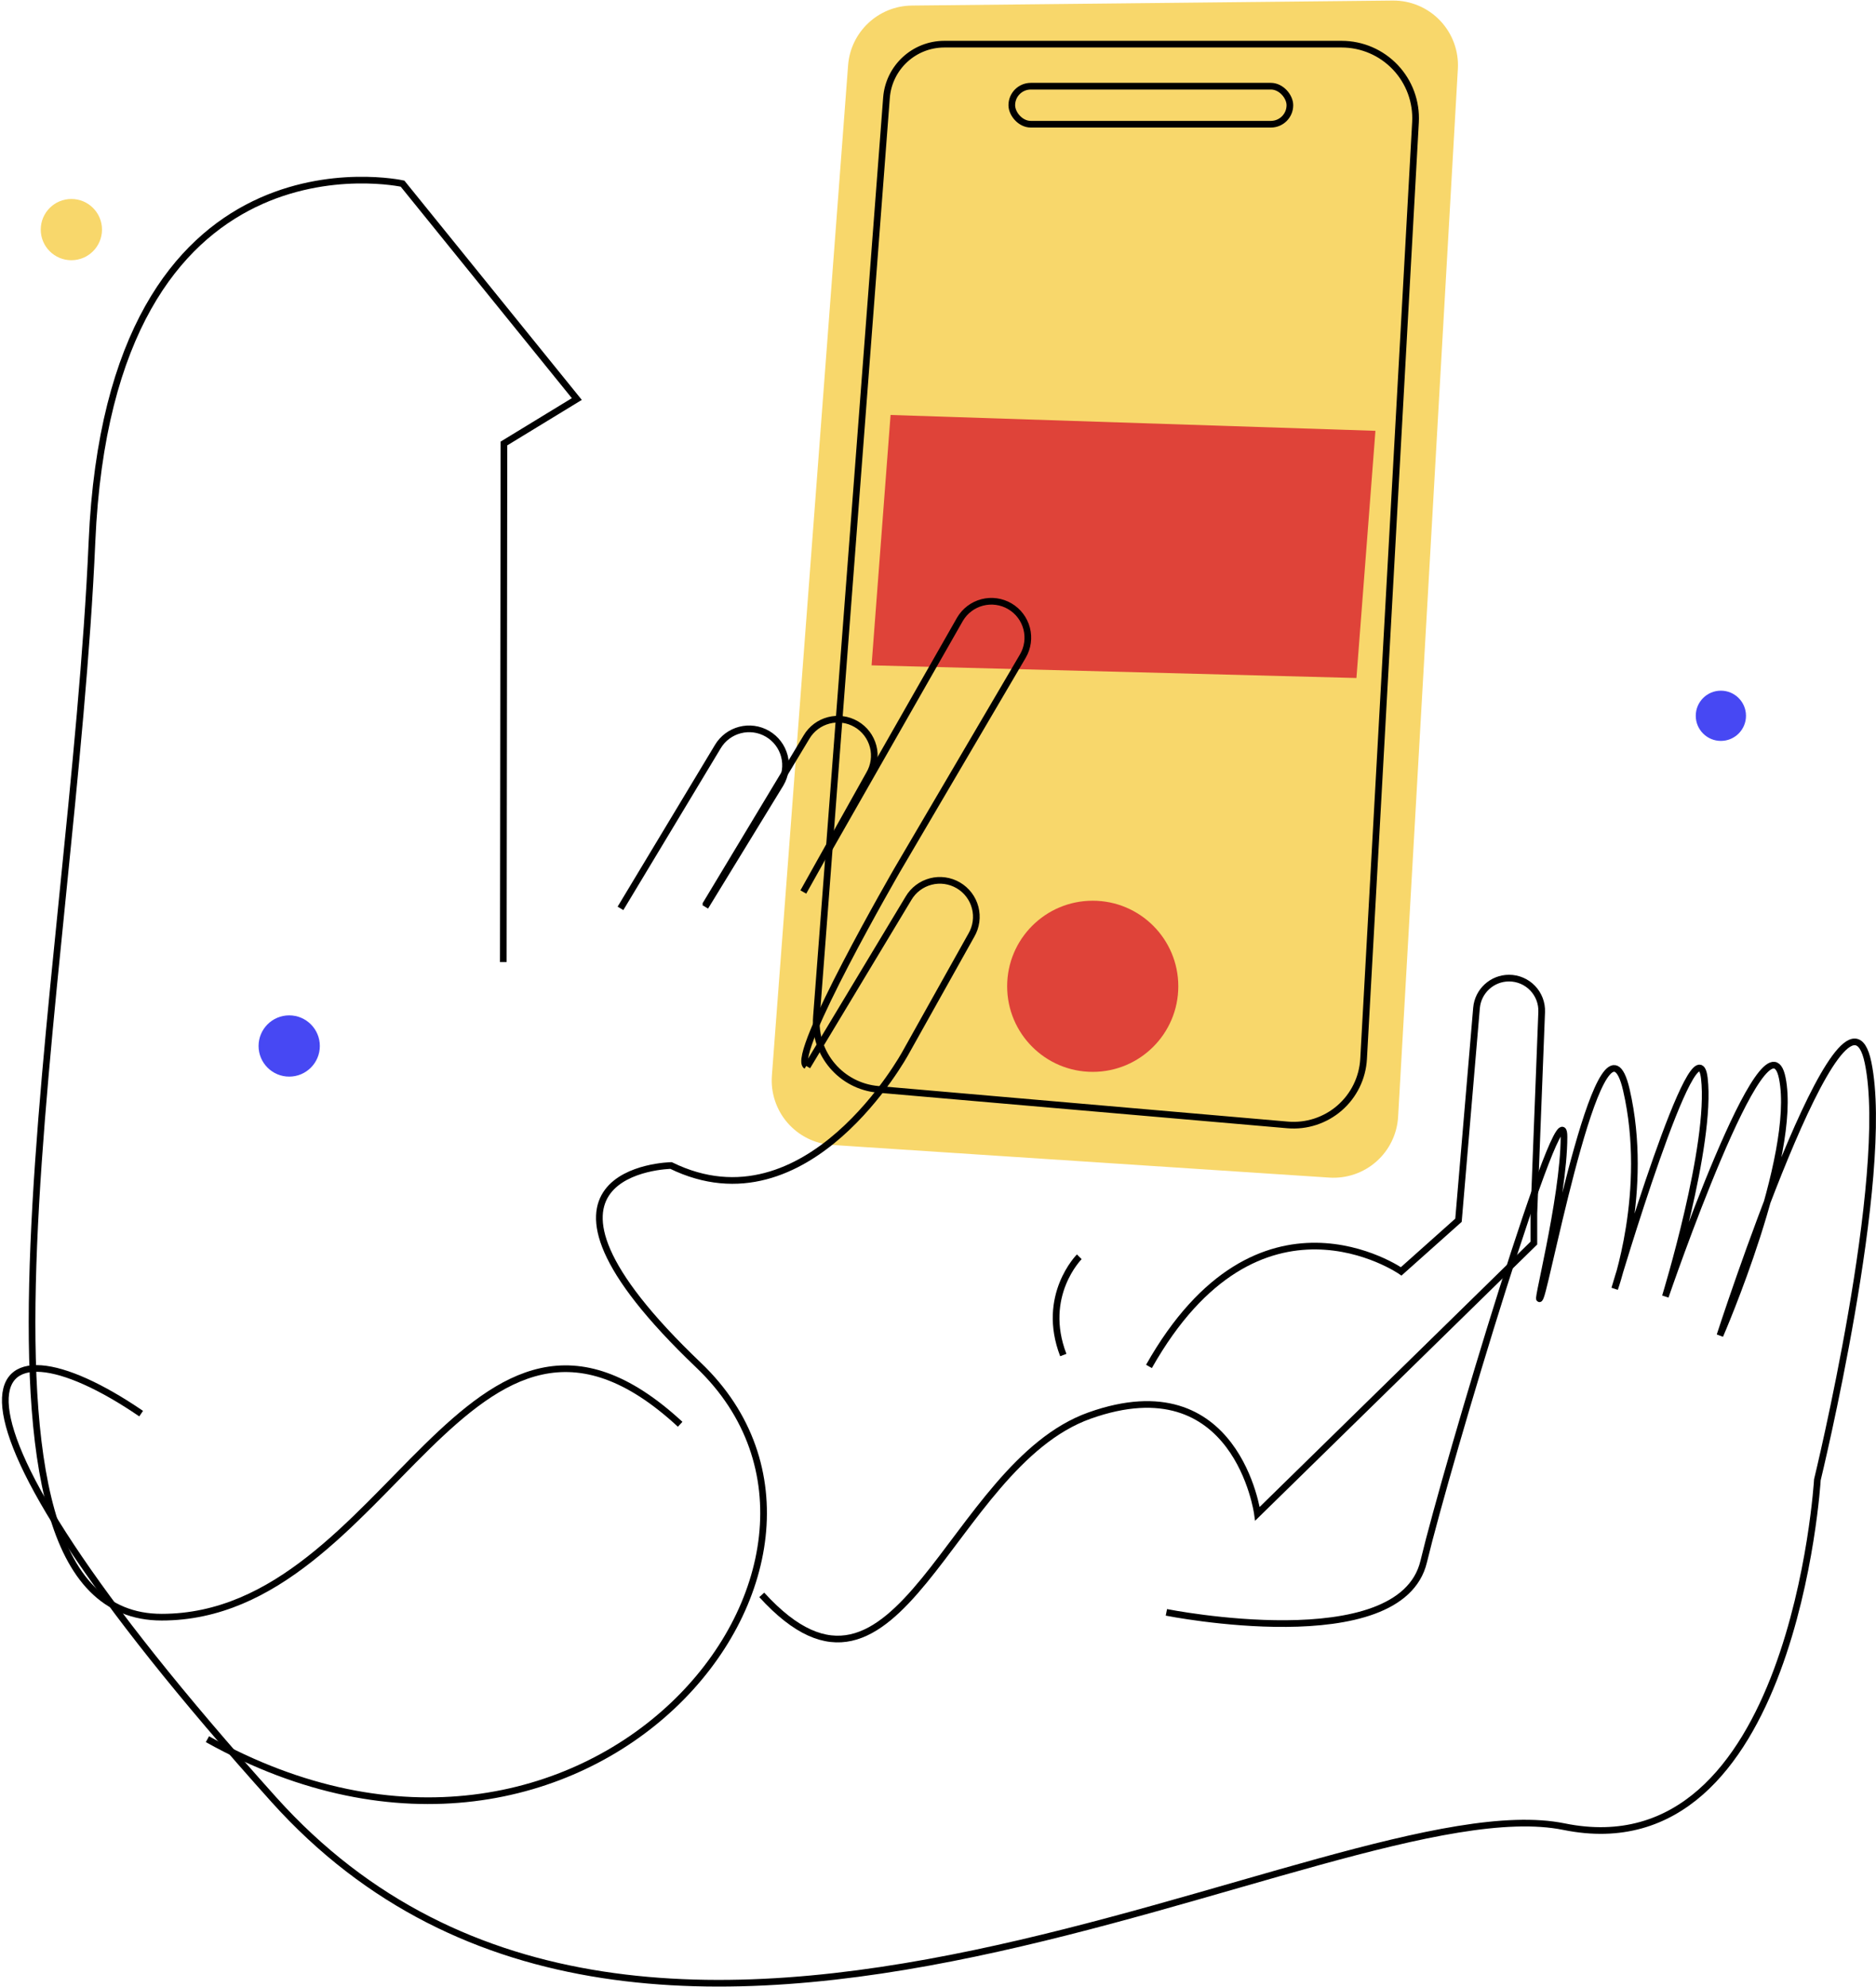 <?xml version="1.0" encoding="UTF-8"?>
<svg width="844px" height="894px" viewBox="0 0 844 894" version="1.1" xmlns="http://www.w3.org/2000/svg" xmlns:xlink="http://www.w3.org/1999/xlink">
    <!-- Generator: Sketch 56.3 (81716) - https://sketch.com -->
    <title>mulit__7</title>
    <desc>Created with Sketch.</desc>
    <g id="Page-1" stroke="none" stroke-width="1" fill="none" fill-rule="evenodd">
        <g id="mulit__7" transform="translate(2, 0)">
            <path d="M596.08,529.81 L372.36,515.12 C364.615,514.611 357.394,511.026 352.306,505.165 C347.218,499.303 344.685,491.65 345.27,483.91 L379.55,29.4 C380.681,14.342 393.15,2.655 408.25,2.5 L624.54,0.248 C632.595,0.168 640.323,3.429 645.884,9.257 C651.445,15.085 654.34,22.958 653.88,31 L627,502.44 C626.558,510.18 623.044,517.424 617.239,522.563 C611.433,527.702 603.817,530.31 596.08,529.81 Z" id="Path" fill="#F8D76B" fill-rule="nonzero"></path>
            <polygon id="Path" fill="#DF4339" fill-rule="nonzero" points="608.25 305.04 390.11 299.34 398.66 186.7 616.8 193.83"></polygon>
            <path d="M369.44,384.6 L429.89,278.6 C432.092,274.85 435.693,272.129 439.902,271.036 C444.111,269.942 448.581,270.566 452.33,272.77 L452.33,272.77 C456.079,274.97 458.8,278.57 459.893,282.777 C460.987,286.984 460.363,291.453 458.16,295.2 L401.65,391.43 C401.65,391.43 353.39,474.88 360.75,479.56" id="Path" stroke="#000000" stroke-width="3"></path>
            <path d="M315.27,407.34 L360.82,331.66 C365.409,323.856 375.453,321.247 383.26,325.83 L383.26,325.83 C387.01,328.032 389.731,331.633 390.824,335.842 C391.918,340.051 391.294,344.521 389.09,348.27 L359.41,401.32" id="Path" stroke="#000000" stroke-width="3"></path>
            <path d="M277.15,408.68 L320.89,336 C325.482,328.201 335.522,325.593 343.33,330.17 L343.33,330.17 C347.08,332.372 349.801,335.973 350.894,340.182 C351.988,344.391 351.364,348.861 349.16,352.61 L315.27,408" id="Path" stroke="#000000" stroke-width="3"></path>
            <path d="M361.17,479.84 L406.72,404.16 C408.92,400.411 412.52,397.69 416.727,396.597 C420.934,395.503 425.403,396.127 429.15,398.33 L429.15,398.33 C432.9,400.528 435.624,404.127 436.721,408.333 C437.818,412.54 437.199,417.01 435,420.76 L405.32,473.82 C405.32,473.82 361.43,554.47 299.9,524.37 C299.9,524.37 219.65,525.84 312.32,614.24 C404.99,702.64 262.42,878 91.32,782.47" id="Path" stroke="#000000" stroke-width="3"></path>
            <path d="M514.91,614.77 C564.24,527.42 628.39,572 628.39,572 L654.16,549 L662.27,453.52 C662.914,445.912 669.275,440.064 676.91,440.06 L676.91,440.06 C680.907,440.06 684.731,441.688 687.501,444.569 C690.271,447.451 691.748,451.336 691.59,455.33 L688.08,545.92 L688.08,559.28 L563.72,681.06 C563.72,681.06 554.48,613.26 488.19,636.87 C424.48,659.56 402.54,785.4 340.71,717.55" id="Path" stroke="#000000" stroke-width="3"></path>
            <path d="M483.56,565.44 C483.56,565.44 466.09,582.92 476.37,609.64" id="Path" stroke="#000000" stroke-width="3"></path>
            <circle id="Oval" fill="#DF4339" fill-rule="nonzero" cx="489.61" cy="443.74" r="38.5"></circle>
            <path d="M577.25,506.11 L393.05,490.11 C376.414,488.667 364.042,474.1 365.31,457.45 L396.82,44 C397.859,30.403 409.183,19.893 422.82,19.87 L601.58,19.87 C610.729,19.87 619.474,23.635 625.762,30.28 C632.05,36.925 635.326,45.865 634.82,55 L611.47,476.43 C610.999,484.953 607.092,492.922 600.644,498.515 C594.195,504.108 585.754,506.848 577.25,506.11 L577.25,506.11 Z" id="Path" stroke="#000000" stroke-width="3"></path>
            <rect id="Rectangle" stroke="#000000" stroke-width="3" x="453.2" y="38.78" width="125.11" height="17.11" rx="8.55"></rect>
            <path d="M224.43,432.85 L224.72,199.53 L257.51,179.53 L179.1,82.62 C179.1,82.62 47.58,53.62 39.38,243.73 C30.82,441.91 -32.33,727.58 70.73,727.58 C173.79,727.58 208.16,552.19 304,640.79" id="Path" stroke="#000000" stroke-width="3"></path>
            <path d="M522.75,725.41 C522.75,725.41 628,746.46 638.5,702.61 C649,658.76 701.63,483.39 701.63,511.45 C701.63,539.51 687.63,592.12 691.11,583.35 C694.59,574.58 719.17,444.8 729.69,490.35 C740.21,535.9 724.43,579.8 724.43,579.8 C724.43,579.8 761.26,455.28 764.77,485.09 C768.28,514.9 747.23,583.3 747.23,583.3 C747.23,583.3 792.83,450.02 799.85,485.09 C806.87,520.16 771.79,600.84 771.79,600.84 C771.79,600.84 827.91,427.22 838.43,478.08 C848.95,528.94 815.63,665.73 815.63,665.73 C815.63,665.73 805.11,842.87 701.63,821.82 C598.15,800.77 291.24,999 121.13,809.59 C-48.98,620.18 -10.41,586.86 61.5,636" id="Path" stroke="#000000" stroke-width="3"></path>
            <circle id="Oval" fill="#F8D76B" fill-rule="nonzero" cx="30.11" cy="103.3" r="13.78"></circle>
            <circle id="Oval" fill="#4748F3" fill-rule="nonzero" cx="772.21" cy="322.04" r="11.3"></circle>
            <circle id="Oval" fill="#4748F3" fill-rule="nonzero" cx="128.11" cy="470.6" r="13.78"></circle>
        </g>
    </g>
</svg>
